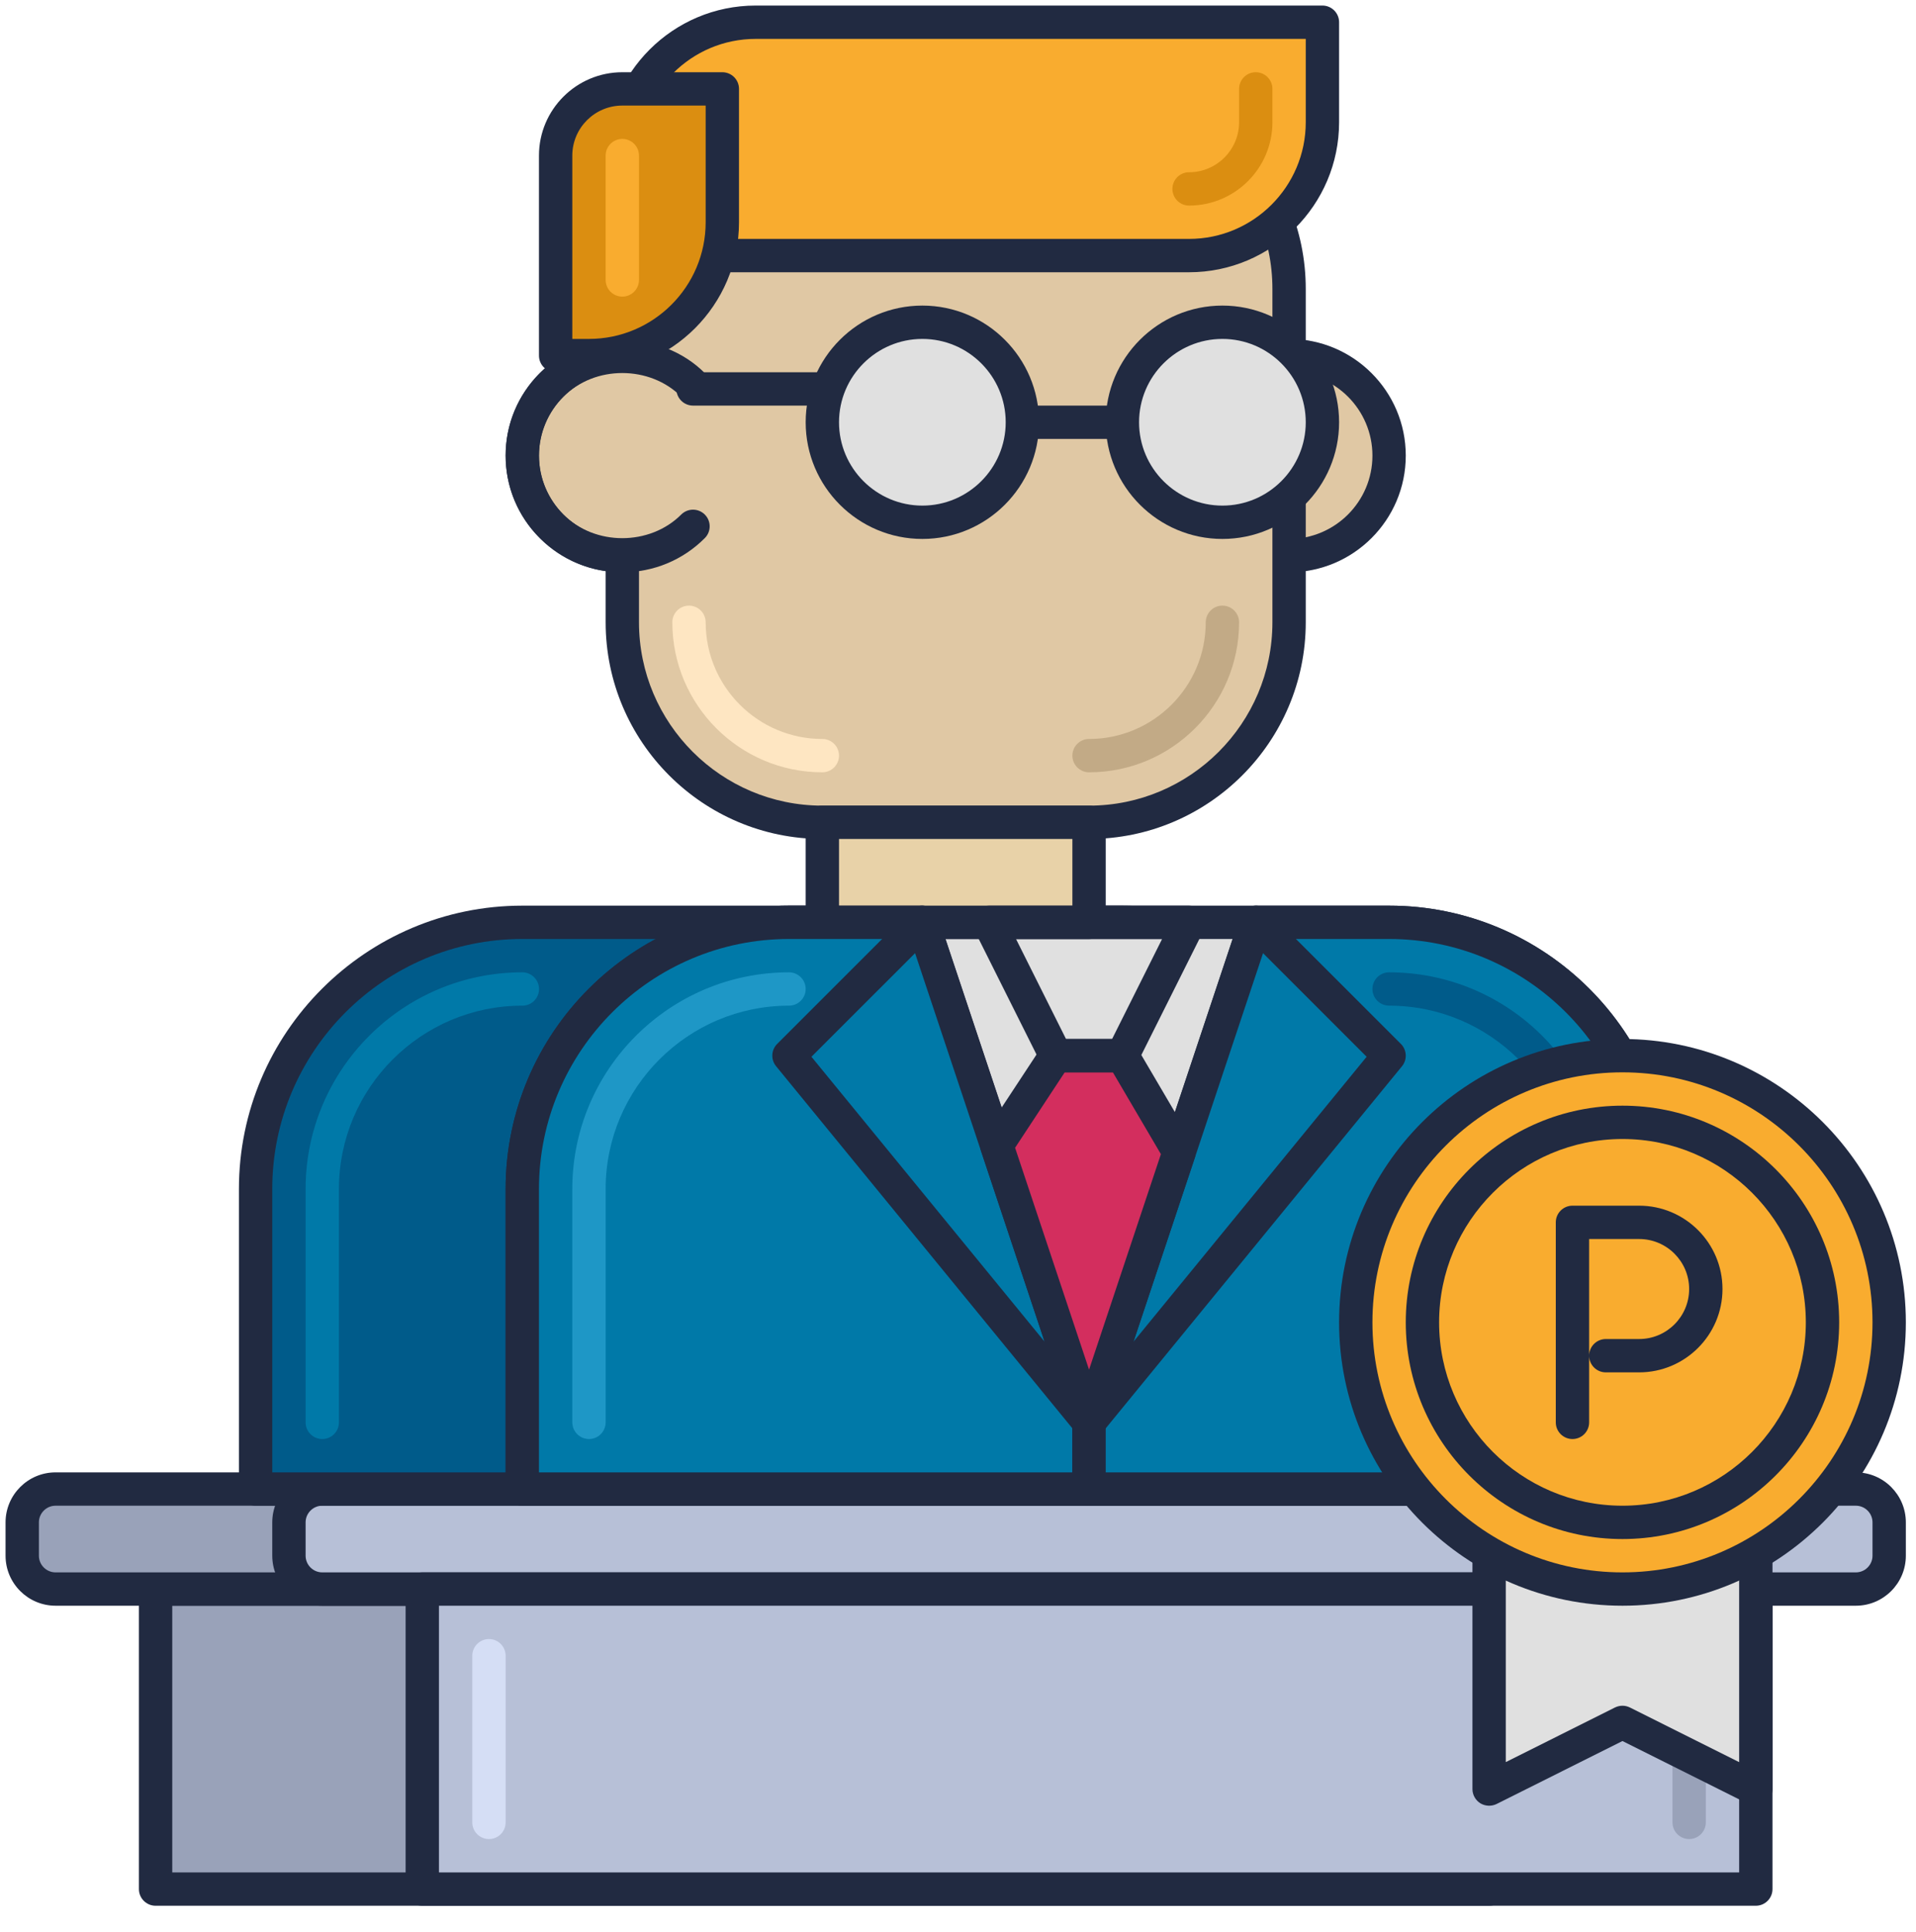 <?xml version="1.0" encoding="UTF-8"?>
<svg width="120px" height="121px" viewBox="0 0 120 121" version="1.1" xmlns="http://www.w3.org/2000/svg" xmlns:xlink="http://www.w3.org/1999/xlink">
    <title>BB8CC5E1-FCC8-4049-A47F-5342CEB30D32</title>
    <g id="Style-guide" stroke="none" stroke-width="1" fill="none" fill-rule="evenodd">
        <g id="Styleguide" transform="translate(-1033, -3441)" fill-rule="nonzero">
            <g id="iconfinder_principal_4887505" transform="translate(1033, 3441)">
                <g id="Group" transform="translate(8.352, 98.136)">
                    <rect id="Rectangle" fill="#99A2B9" x="1.392" y="1.392" width="83.52" height="18.792"></rect>
                    <path d="M84.912,21.228 L1.392,21.228 C0.816,21.228 0.348,20.76 0.348,20.184 L0.348,1.392 C0.348,0.816 0.816,0.348 1.392,0.348 L84.912,0.348 C85.488,0.348 85.956,0.816 85.956,1.392 L85.956,20.184 C85.956,20.76 85.488,21.228 84.912,21.228 Z M2.436,19.14 L83.868,19.14 L83.868,2.436 L2.436,2.436 L2.436,19.14 Z" id="Shape" fill="#212A41"></path>
                </g>
                <g id="Group" transform="translate(0, 91.872)">
                    <path d="M99.528,7.656 L3.48,7.656 C2.327,7.656 1.392,6.721 1.392,5.568 L1.392,3.48 C1.392,2.327 2.327,1.392 3.48,1.392 L99.528,1.392 C100.681,1.392 101.616,2.327 101.616,3.48 L101.616,5.568 C101.616,6.721 100.681,7.656 99.528,7.656 Z" id="Path" fill="#99A2B9"></path>
                    <path d="M99.528,8.7 L3.48,8.7 C1.753,8.7 0.348,7.295 0.348,5.568 L0.348,3.48 C0.348,1.753 1.753,0.348 3.48,0.348 L99.528,0.348 C101.255,0.348 102.66,1.753 102.66,3.48 L102.66,5.568 C102.66,7.295 101.255,8.7 99.528,8.7 Z M3.48,2.436 C2.904,2.436 2.436,2.906 2.436,3.48 L2.436,5.568 C2.436,6.142 2.904,6.612 3.48,6.612 L99.528,6.612 C100.104,6.612 100.572,6.142 100.572,5.568 L100.572,3.48 C100.572,2.906 100.104,2.436 99.528,2.436 L3.48,2.436 Z" id="Shape" fill="#212A41"></path>
                </g>
                <g id="Group" transform="translate(16.704, 91.872)">
                    <path d="M99.528,7.656 L3.48,7.656 C2.327,7.656 1.392,6.721 1.392,5.568 L1.392,3.48 C1.392,2.327 2.327,1.392 3.48,1.392 L99.528,1.392 C100.681,1.392 101.616,2.327 101.616,3.48 L101.616,5.568 C101.616,6.721 100.681,7.656 99.528,7.656 Z" id="Path" fill="#B7C0D7"></path>
                    <path d="M99.528,8.7 L3.48,8.7 C1.753,8.7 0.348,7.295 0.348,5.568 L0.348,3.48 C0.348,1.753 1.753,0.348 3.48,0.348 L99.528,0.348 C101.255,0.348 102.66,1.753 102.66,3.48 L102.66,5.568 C102.66,7.295 101.255,8.7 99.528,8.7 Z M3.48,2.436 C2.904,2.436 2.436,2.906 2.436,3.48 L2.436,5.568 C2.436,6.142 2.904,6.612 3.48,6.612 L99.528,6.612 C100.104,6.612 100.572,6.142 100.572,5.568 L100.572,3.48 C100.572,2.906 100.104,2.436 99.528,2.436 L3.48,2.436 Z" id="Shape" fill="#212A41"></path>
                </g>
                <g id="Group" transform="translate(73.08, 20.88)">
                    <circle id="Oval" fill="#E0C8A4" cx="7.656" cy="7.656" r="6.264"></circle>
                    <path d="M7.656,14.964 C3.626,14.964 0.348,11.686 0.348,7.656 C0.348,3.626 3.626,0.348 7.656,0.348 C11.686,0.348 14.964,3.626 14.964,7.656 C14.964,11.686 11.686,14.964 7.656,14.964 Z M7.656,2.436 C4.779,2.436 2.436,4.777 2.436,7.656 C2.436,10.535 4.779,12.876 7.656,12.876 C10.533,12.876 12.876,10.535 12.876,7.656 C12.876,4.777 10.533,2.436 7.656,2.436 Z" id="Shape" fill="#212A41"></path>
                </g>
                <g id="Group" transform="translate(31.32, 4.176)">
                    <path d="M36.888,1.392 L20.184,1.392 C13.264,1.392 7.656,7 7.656,13.92 L7.656,18.096 C4.196,18.096 1.392,20.9 1.392,24.36 C1.392,27.82 4.196,30.624 7.656,30.624 L7.656,34.8 C7.656,41.72 13.264,47.328 20.184,47.328 L36.888,47.328 C43.808,47.328 49.416,41.72 49.416,34.8 L49.416,13.92 C49.416,7 43.808,1.392 36.888,1.392 Z" id="Path" fill="#E0C8A4"></path>
                    <path d="M36.888,48.372 L20.184,48.372 C12.701,48.372 6.612,42.283 6.612,34.8 L6.612,31.595 C3.075,31.085 0.348,28.035 0.348,24.36 C0.348,20.685 3.075,17.635 6.612,17.125 L6.612,13.92 C6.612,6.437 12.701,0.348 20.184,0.348 L36.888,0.348 C44.371,0.348 50.46,6.437 50.46,13.92 L50.46,34.8 C50.46,42.283 44.371,48.372 36.888,48.372 Z M20.184,2.436 C13.851,2.436 8.7,7.589 8.7,13.92 L8.7,18.096 C8.7,18.672 8.232,19.14 7.656,19.14 C4.779,19.14 2.436,21.481 2.436,24.36 C2.436,27.239 4.779,29.58 7.656,29.58 C8.232,29.58 8.7,30.048 8.7,30.624 L8.7,34.8 C8.7,41.131 13.851,46.284 20.184,46.284 L36.888,46.284 C43.221,46.284 48.372,41.131 48.372,34.8 L48.372,13.92 C48.372,7.589 43.221,2.436 36.888,2.436 L20.184,2.436 Z" id="Shape" fill="#212A41"></path>
                </g>
                <path d="M51.504,48.372 C46.324,48.372 42.108,44.156 42.108,38.976 C42.108,38.4 42.576,37.932 43.152,37.932 C43.728,37.932 44.196,38.4 44.196,38.976 C44.196,43.006 47.474,46.284 51.504,46.284 C52.08,46.284 52.548,46.752 52.548,47.328 C52.548,47.904 52.08,48.372 51.504,48.372 Z" id="Path" fill="#FEE6C2"></path>
                <path d="M68.208,48.372 C67.632,48.372 67.164,47.904 67.164,47.328 C67.164,46.752 67.632,46.284 68.208,46.284 C72.238,46.284 75.516,43.006 75.516,38.976 C75.516,38.4 75.984,37.932 76.56,37.932 C77.136,37.932 77.604,38.4 77.604,38.976 C77.604,44.156 73.388,48.372 68.208,48.372 Z" id="Path" fill="#C2AA86"></path>
                <g id="Group" transform="translate(14.616, 56.376)">
                    <path d="M55.68,1.392 L18.096,1.392 C8.871,1.392 1.392,8.871 1.392,18.096 L1.392,36.888 L72.384,36.888 L72.384,18.096 C72.384,8.871 64.905,1.392 55.68,1.392 Z" id="Path" fill="#005B8A"></path>
                    <path d="M72.384,37.932 L1.392,37.932 C0.816,37.932 0.348,37.464 0.348,36.888 L0.348,18.096 C0.348,8.31 8.31,0.348 18.096,0.348 L55.68,0.348 C65.466,0.348 73.428,8.31 73.428,18.096 L73.428,36.888 C73.428,37.464 72.96,37.932 72.384,37.932 Z M2.436,35.844 L71.34,35.844 L71.34,18.096 C71.34,9.46 64.316,2.436 55.68,2.436 L18.096,2.436 C9.46,2.436 2.436,9.46 2.436,18.096 L2.436,35.844 Z" id="Shape" fill="#212A41"></path>
                </g>
                <g id="Group" transform="translate(31.32, 56.376)">
                    <path d="M1.392,18.096 L1.392,36.888 L72.384,36.888 L72.384,18.096 C72.384,8.871 64.905,1.392 55.68,1.392 L18.096,1.392 C8.871,1.392 1.392,8.871 1.392,18.096 Z" id="Path" fill="#E0E0E0"></path>
                    <path d="M72.384,37.932 L1.392,37.932 C0.816,37.932 0.348,37.464 0.348,36.888 L0.348,18.096 C0.348,8.31 8.31,0.348 18.096,0.348 L55.68,0.348 C65.466,0.348 73.428,8.31 73.428,18.096 L73.428,36.888 C73.428,37.464 72.96,37.932 72.384,37.932 Z M2.436,35.844 L71.34,35.844 L71.34,18.096 C71.34,9.46 64.316,2.436 55.68,2.436 L18.096,2.436 C9.46,2.436 2.436,9.46 2.436,18.096 L2.436,35.844 Z" id="Shape" fill="#212A41"></path>
                </g>
                <g id="Group" transform="translate(50.112, 50.112)">
                    <rect id="Rectangle" fill="#E8D2A8" x="1.392" y="1.392" width="16.704" height="6.264"></rect>
                    <path d="M18.096,8.7 L1.392,8.7 C0.816,8.7 0.348,8.232 0.348,7.656 L0.348,1.392 C0.348,0.816 0.816,0.348 1.392,0.348 L18.096,0.348 C18.672,0.348 19.14,0.816 19.14,1.392 L19.14,7.656 C19.14,8.232 18.672,8.7 18.096,8.7 Z M2.436,6.612 L17.052,6.612 L17.052,2.436 L2.436,2.436 L2.436,6.612 Z" id="Shape" fill="#212A41"></path>
                </g>
                <g id="Group" transform="translate(31.668, 56.724)">
                    <path d="M36.54,32.364 L36.54,36.54 L1.044,36.54 L1.044,17.748 C1.044,8.523 8.523,1.044 17.748,1.044 L26.1,1.044 L36.54,32.364 Z" id="Path" fill="#0079A8"></path>
                    <path d="M36.54,37.584 L1.044,37.584 C0.468,37.584 0,37.116 0,36.54 L0,17.748 C0,7.962 7.962,0 17.748,0 L26.1,0 C26.549,0 26.948,0.288 27.09,0.714 L37.53,32.034 C37.565,32.141 37.584,32.251 37.584,32.364 L37.584,36.54 C37.584,37.116 37.116,37.584 36.54,37.584 Z M2.088,35.496 L35.496,35.496 L35.496,32.533 L25.348,2.088 L17.748,2.088 C9.112,2.088 2.088,9.112 2.088,17.748 L2.088,35.496 Z" id="Shape" fill="#212A41"></path>
                </g>
                <path d="M20.184,90.132 C19.608,90.132 19.14,89.664 19.14,89.088 L19.14,74.472 C19.14,66.989 25.229,60.9 32.712,60.9 C33.288,60.9 33.76,61.368 33.76,61.944 C33.76,62.52 33.299,62.988 32.72,62.988 L32.712,62.988 C26.379,62.988 21.228,68.141 21.228,74.472 L21.228,89.088 C21.228,89.664 20.76,90.132 20.184,90.132 Z" id="Path" fill="#0079A8"></path>
                <g id="Group" transform="translate(66.816, 56.376)">
                    <path d="M1.392,32.712 L1.392,36.888 L36.888,36.888 L36.888,18.096 C36.888,8.871 29.409,1.392 20.184,1.392 L11.832,1.392 L1.392,32.712 Z" id="Path" fill="#0079A8"></path>
                    <path d="M36.888,37.932 L1.392,37.932 C0.816,37.932 0.348,37.464 0.348,36.888 L0.348,32.712 C0.348,32.599 0.367,32.489 0.402,32.382 L10.842,1.062 C10.984,0.636 11.383,0.348 11.832,0.348 L20.184,0.348 C29.97,0.348 37.932,8.31 37.932,18.096 L37.932,36.888 C37.932,37.464 37.464,37.932 36.888,37.932 Z M2.436,35.844 L35.844,35.844 L35.844,18.096 C35.844,9.46 28.82,2.436 20.184,2.436 L12.584,2.436 L2.436,32.881 L2.436,35.844 Z" id="Shape" fill="#212A41"></path>
                </g>
                <path d="M36.888,90.132 C36.312,90.132 35.844,89.664 35.844,89.088 L35.844,74.472 C35.844,66.989 41.933,60.9 49.416,60.9 C49.992,60.9 50.46,61.368 50.46,61.944 C50.46,62.52 49.992,62.988 49.416,62.988 C43.083,62.988 37.932,68.141 37.932,74.472 L37.932,89.088 C37.932,89.664 37.464,90.132 36.888,90.132 Z" id="Path" fill="#1E97C6"></path>
                <path d="M99.528,90.132 C98.952,90.132 98.484,89.664 98.484,89.088 L98.484,74.472 C98.484,68.141 93.333,62.988 87,62.988 C86.424,62.988 85.956,62.52 85.956,61.944 C85.956,61.368 86.424,60.9 87,60.9 C94.483,60.9 100.572,66.989 100.572,74.472 L100.572,89.088 C100.572,89.664 100.104,90.132 99.528,90.132 Z" id="Path" fill="#005B8A"></path>
                <g id="Group" transform="translate(48.024, 56.376)">
                    <polygon id="Path" fill="#0079A8" points="9.744 1.392 1.392 9.744 20.184 32.712"></polygon>
                    <path d="M20.184,33.756 C19.879,33.756 19.578,33.624 19.374,33.372 L0.582,10.404 C0.242,9.99 0.273,9.385 0.653,9.005 L9.005,0.653 C9.262,0.398 9.631,0.285 9.982,0.375 C10.335,0.457 10.619,0.718 10.732,1.06 L21.172,32.38 C21.332,32.858 21.128,33.38 20.685,33.624 C20.531,33.712 20.357,33.756 20.184,33.756 Z M2.797,9.813 L17.399,27.659 L9.287,3.325 L2.797,9.813 Z" id="Shape" fill="#212A41"></path>
                </g>
                <g id="Group" transform="translate(66.816, 56.376)">
                    <polygon id="Path" fill="#0079A8" points="11.832 1.392 20.184 9.744 1.392 32.712"></polygon>
                    <path d="M1.392,33.756 C1.221,33.756 1.047,33.712 0.889,33.627 C0.448,33.384 0.242,32.86 0.402,32.382 L10.842,1.062 C10.957,0.72 11.239,0.459 11.592,0.377 C11.945,0.287 12.314,0.4 12.569,0.655 L20.921,9.007 C21.301,9.387 21.33,9.992 20.992,10.406 L2.2,33.374 C1.995,33.624 1.697,33.756 1.392,33.756 Z M12.289,3.325 L4.175,27.659 L18.777,9.813 L12.289,3.325 Z" id="Shape" fill="#212A41"></path>
                </g>
                <g id="Group" transform="translate(61.248, 64.728)">
                    <polygon id="Path" fill="#D32E5E" points="9.048 1.392 4.872 1.392 1.176 7.009 6.96 24.36 12.6 7.439"></polygon>
                    <path d="M6.96,25.404 C6.511,25.404 6.112,25.116 5.97,24.69 L0.187,7.339 C0.084,7.034 0.128,6.702 0.306,6.435 L4.001,0.818 C4.193,0.525 4.521,0.348 4.872,0.348 L9.048,0.348 C9.418,0.348 9.76,0.544 9.948,0.864 L13.5,6.911 C13.652,7.169 13.685,7.483 13.589,7.769 L7.95,24.69 C7.808,25.116 7.409,25.404 6.96,25.404 Z M2.327,7.161 L6.96,21.059 L11.46,7.56 L8.451,2.436 L5.436,2.436 L2.327,7.161 Z" id="Shape" fill="#212A41"></path>
                </g>
                <path d="M70.296,67.164 L66.12,67.164 C65.725,67.164 65.364,66.941 65.187,66.588 L61.011,58.236 C60.848,57.912 60.867,57.528 61.057,57.221 C61.247,56.914 61.583,56.724 61.944,56.724 L74.472,56.724 C74.833,56.724 75.169,56.912 75.359,57.219 C75.549,57.526 75.568,57.91 75.405,58.234 L71.229,66.586 C71.052,66.941 70.691,67.164 70.296,67.164 Z M66.765,65.076 L69.651,65.076 L72.783,58.812 L63.633,58.812 L66.765,65.076 Z" id="Shape" fill="#212A41"></path>
                <g id="Group" transform="translate(37.584, 0)">
                    <path d="M36.888,16.008 L1.392,16.008 L1.392,9.744 C1.392,5.132 5.132,1.392 9.744,1.392 L45.24,1.392 L45.24,7.656 C45.24,12.268 41.5,16.008 36.888,16.008 Z" id="Path" fill="#F9AC2F"></path>
                    <path d="M36.888,17.052 L1.392,17.052 C0.816,17.052 0.348,16.584 0.348,16.008 L0.348,9.744 C0.348,4.564 4.564,0.348 9.744,0.348 L45.24,0.348 C45.816,0.348 46.284,0.816 46.284,1.392 L46.284,7.656 C46.284,12.836 42.068,17.052 36.888,17.052 Z M2.436,14.964 L36.888,14.964 C40.918,14.964 44.196,11.686 44.196,7.656 L44.196,2.436 L9.744,2.436 C5.714,2.436 2.436,5.714 2.436,9.744 L2.436,14.964 Z" id="Shape" fill="#212A41"></path>
                </g>
                <path d="M74.472,12.876 C73.896,12.876 73.428,12.408 73.428,11.832 C73.428,11.256 73.896,10.788 74.472,10.788 C76.199,10.788 77.604,9.383 77.604,7.656 L77.604,5.568 C77.604,4.992 78.072,4.524 78.648,4.524 C79.224,4.524 79.692,4.992 79.692,5.568 L79.692,7.656 C79.692,10.535 77.349,12.876 74.472,12.876 Z" id="Path" fill="#DB8E11"></path>
                <g id="Group" transform="translate(33.408, 4.176)">
                    <path d="M3.48,18.096 L1.392,18.096 L1.392,5.568 C1.392,3.261 3.261,1.392 5.568,1.392 L11.832,1.392 L11.832,9.744 C11.832,14.356 8.092,18.096 3.48,18.096 Z" id="Path" fill="#DB8E11"></path>
                    <path d="M3.48,19.14 L1.392,19.14 C0.816,19.14 0.348,18.672 0.348,18.096 L0.348,5.568 C0.348,2.689 2.691,0.348 5.568,0.348 L11.832,0.348 C12.408,0.348 12.876,0.816 12.876,1.392 L12.876,9.744 C12.876,14.924 8.66,19.14 3.48,19.14 Z M2.436,17.052 L3.48,17.052 C7.51,17.052 10.788,13.774 10.788,9.744 L10.788,2.436 L5.568,2.436 C3.841,2.436 2.436,3.841 2.436,5.568 L2.436,17.052 Z" id="Shape" fill="#212A41"></path>
                </g>
                <path d="M38.976,18.578 C38.4,18.578 37.932,18.111 37.932,17.534 L37.932,9.744 C37.932,9.168 38.4,8.7 38.976,8.7 C39.552,8.7 40.02,9.168 40.02,9.744 L40.02,17.534 C40.02,18.113 39.552,18.578 38.976,18.578 Z" id="Path" fill="#F9AC2F"></path>
                <path d="M38.976,35.844 C37.024,35.844 35.188,35.084 33.808,33.704 C32.428,32.324 31.668,30.49 31.668,28.536 C31.668,26.582 32.428,24.748 33.808,23.368 C36.566,20.608 41.383,20.608 44.142,23.368 C44.549,23.775 44.549,24.437 44.142,24.844 C43.735,25.252 43.073,25.252 42.665,24.844 C40.694,22.871 37.255,22.871 35.284,24.844 C34.299,25.83 33.756,27.141 33.756,28.536 C33.756,29.931 34.299,31.242 35.284,32.228 C37.255,34.201 40.694,34.201 42.665,32.228 C43.073,31.82 43.735,31.82 44.142,32.228 C44.549,32.635 44.549,33.297 44.142,33.704 C42.764,35.084 40.928,35.844 38.976,35.844 Z" id="Path" fill="#212A41"></path>
                <path d="M70.296,27.492 L64.032,27.492 C63.456,27.492 62.988,27.024 62.988,26.448 C62.988,25.872 63.456,25.404 64.032,25.404 L70.296,25.404 C70.872,25.404 71.34,25.872 71.34,26.448 C71.34,27.024 70.872,27.492 70.296,27.492 Z" id="Path" fill="#212A41"></path>
                <path d="M51.504,25.404 L43.405,25.404 C42.828,25.404 42.361,24.936 42.361,24.36 C42.361,23.784 42.828,23.316 43.405,23.316 L51.504,23.316 C52.08,23.316 52.548,23.784 52.548,24.36 C52.548,24.936 52.08,25.404 51.504,25.404 Z" id="Path" fill="#212A41"></path>
                <g id="Group" transform="translate(50.112, 18.792)">
                    <circle id="Oval" fill="#E0E0E0" cx="7.656" cy="7.656" r="6.264"></circle>
                    <path d="M7.656,14.964 C3.626,14.964 0.348,11.686 0.348,7.656 C0.348,3.626 3.626,0.348 7.656,0.348 C11.686,0.348 14.964,3.626 14.964,7.656 C14.964,11.686 11.686,14.964 7.656,14.964 Z M7.656,2.436 C4.779,2.436 2.436,4.777 2.436,7.656 C2.436,10.535 4.779,12.876 7.656,12.876 C10.533,12.876 12.876,10.535 12.876,7.656 C12.876,4.777 10.533,2.436 7.656,2.436 Z" id="Shape" fill="#212A41"></path>
                </g>
                <g id="Group" transform="translate(68.904, 18.792)">
                    <circle id="Oval" fill="#E0E0E0" cx="7.656" cy="7.656" r="6.264"></circle>
                    <path d="M7.656,14.964 C3.626,14.964 0.348,11.686 0.348,7.656 C0.348,3.626 3.626,0.348 7.656,0.348 C11.686,0.348 14.964,3.626 14.964,7.656 C14.964,11.686 11.686,14.964 7.656,14.964 Z M7.656,2.436 C4.779,2.436 2.436,4.777 2.436,7.656 C2.436,10.535 4.779,12.876 7.656,12.876 C10.533,12.876 12.876,10.535 12.876,7.656 C12.876,4.777 10.533,2.436 7.656,2.436 Z" id="Shape" fill="#212A41"></path>
                </g>
                <g id="Group" transform="translate(25.056, 98.136)">
                    <rect id="Rectangle" fill="#B7C0D7" x="1.392" y="1.392" width="83.52" height="18.792"></rect>
                    <path d="M84.912,21.228 L1.392,21.228 C0.816,21.228 0.348,20.76 0.348,20.184 L0.348,1.392 C0.348,0.816 0.816,0.348 1.392,0.348 L84.912,0.348 C85.488,0.348 85.956,0.816 85.956,1.392 L85.956,20.184 C85.956,20.76 85.488,21.228 84.912,21.228 Z M2.436,19.14 L83.868,19.14 L83.868,2.436 L2.436,2.436 L2.436,19.14 Z" id="Shape" fill="#212A41"></path>
                </g>
                <path d="M105.792,115.188 C105.216,115.188 104.748,114.72 104.748,114.144 L104.748,103.704 C104.748,103.128 105.216,102.66 105.792,102.66 C106.368,102.66 106.836,103.128 106.836,103.704 L106.836,114.144 C106.836,114.72 106.368,115.188 105.792,115.188 Z" id="Path" fill="#99A2B9"></path>
                <path d="M30.624,115.188 C30.048,115.188 29.58,114.72 29.58,114.144 L29.58,103.704 C29.58,103.128 30.048,102.66 30.624,102.66 C31.2,102.66 31.668,103.128 31.668,103.704 L31.668,114.144 C31.668,114.72 31.2,115.188 30.624,115.188 Z" id="Path" fill="#D5DEF5"></path>
                <g id="Group" transform="translate(91.872, 93.96)">
                    <polygon id="Path" fill="#E0E0E0" points="18.096 18.096 9.744 13.92 1.392 18.096 1.392 1.392 18.096 1.392"></polygon>
                    <path d="M18.096,19.14 C17.935,19.14 17.777,19.102 17.628,19.029 L9.744,15.087 L1.86,19.031 C1.534,19.19 1.152,19.171 0.845,18.988 C0.536,18.793 0.348,18.457 0.348,18.096 L0.348,1.392 C0.348,0.816 0.816,0.348 1.392,0.348 L18.096,0.348 C18.672,0.348 19.14,0.816 19.14,1.392 L19.14,18.096 C19.14,18.457 18.952,18.793 18.645,18.985 C18.478,19.088 18.286,19.14 18.096,19.14 Z M9.744,12.876 C9.905,12.876 10.063,12.914 10.212,12.987 L17.052,16.409 L17.052,2.436 L2.436,2.436 L2.436,16.407 L9.276,12.985 C9.425,12.914 9.583,12.876 9.744,12.876 Z" id="Shape" fill="#212A41"></path>
                </g>
                <g id="Group" transform="translate(83.52, 64.728)">
                    <circle id="Oval" fill="#F9AC2F" cx="18.096" cy="18.096" r="16.704"></circle>
                    <path d="M18.096,35.844 C8.31,35.844 0.348,27.882 0.348,18.096 C0.348,8.31 8.31,0.348 18.096,0.348 C27.882,0.348 35.844,8.31 35.844,18.096 C35.844,27.882 27.882,35.844 18.096,35.844 Z M18.096,2.436 C9.46,2.436 2.436,9.46 2.436,18.096 C2.436,26.732 9.46,33.756 18.096,33.756 C26.732,33.756 33.756,26.732 33.756,18.096 C33.756,9.46 26.732,2.436 18.096,2.436 Z" id="Shape" fill="#212A41"></path>
                </g>
                <g id="Group" transform="translate(87.696, 68.904)">
                    <circle id="Oval" fill="#F9AC2F" cx="13.92" cy="13.92" r="12.528"></circle>
                    <path d="M13.92,27.492 C6.437,27.492 0.348,21.403 0.348,13.92 C0.348,6.437 6.437,0.348 13.92,0.348 C21.403,0.348 27.492,6.437 27.492,13.92 C27.492,21.403 21.403,27.492 13.92,27.492 Z M13.92,2.436 C7.587,2.436 2.436,7.589 2.436,13.92 C2.436,20.251 7.587,25.404 13.92,25.404 C20.253,25.404 25.404,20.251 25.404,13.92 C25.404,7.589 20.253,2.436 13.92,2.436 Z" id="Shape" fill="#212A41"></path>
                </g>
                <path d="M98.484,90.132 C97.908,90.132 97.44,89.664 97.44,89.088 L97.44,76.56 C97.44,75.984 97.908,75.516 98.484,75.516 L102.66,75.516 C105.537,75.516 107.88,77.857 107.88,80.736 C107.88,83.615 105.537,85.956 102.66,85.956 L100.572,85.956 C99.996,85.956 99.528,85.488 99.528,84.912 L99.528,89.088 C99.528,89.664 99.06,90.132 98.484,90.132 Z M99.528,77.604 L99.528,84.912 C99.528,84.336 99.996,83.868 100.572,83.868 L102.66,83.868 C104.387,83.868 105.792,82.463 105.792,80.736 C105.792,79.009 104.387,77.604 102.66,77.604 L99.528,77.604 Z" id="Shape" fill="#212A41"></path>
            </g>
        </g>
    </g>
</svg>